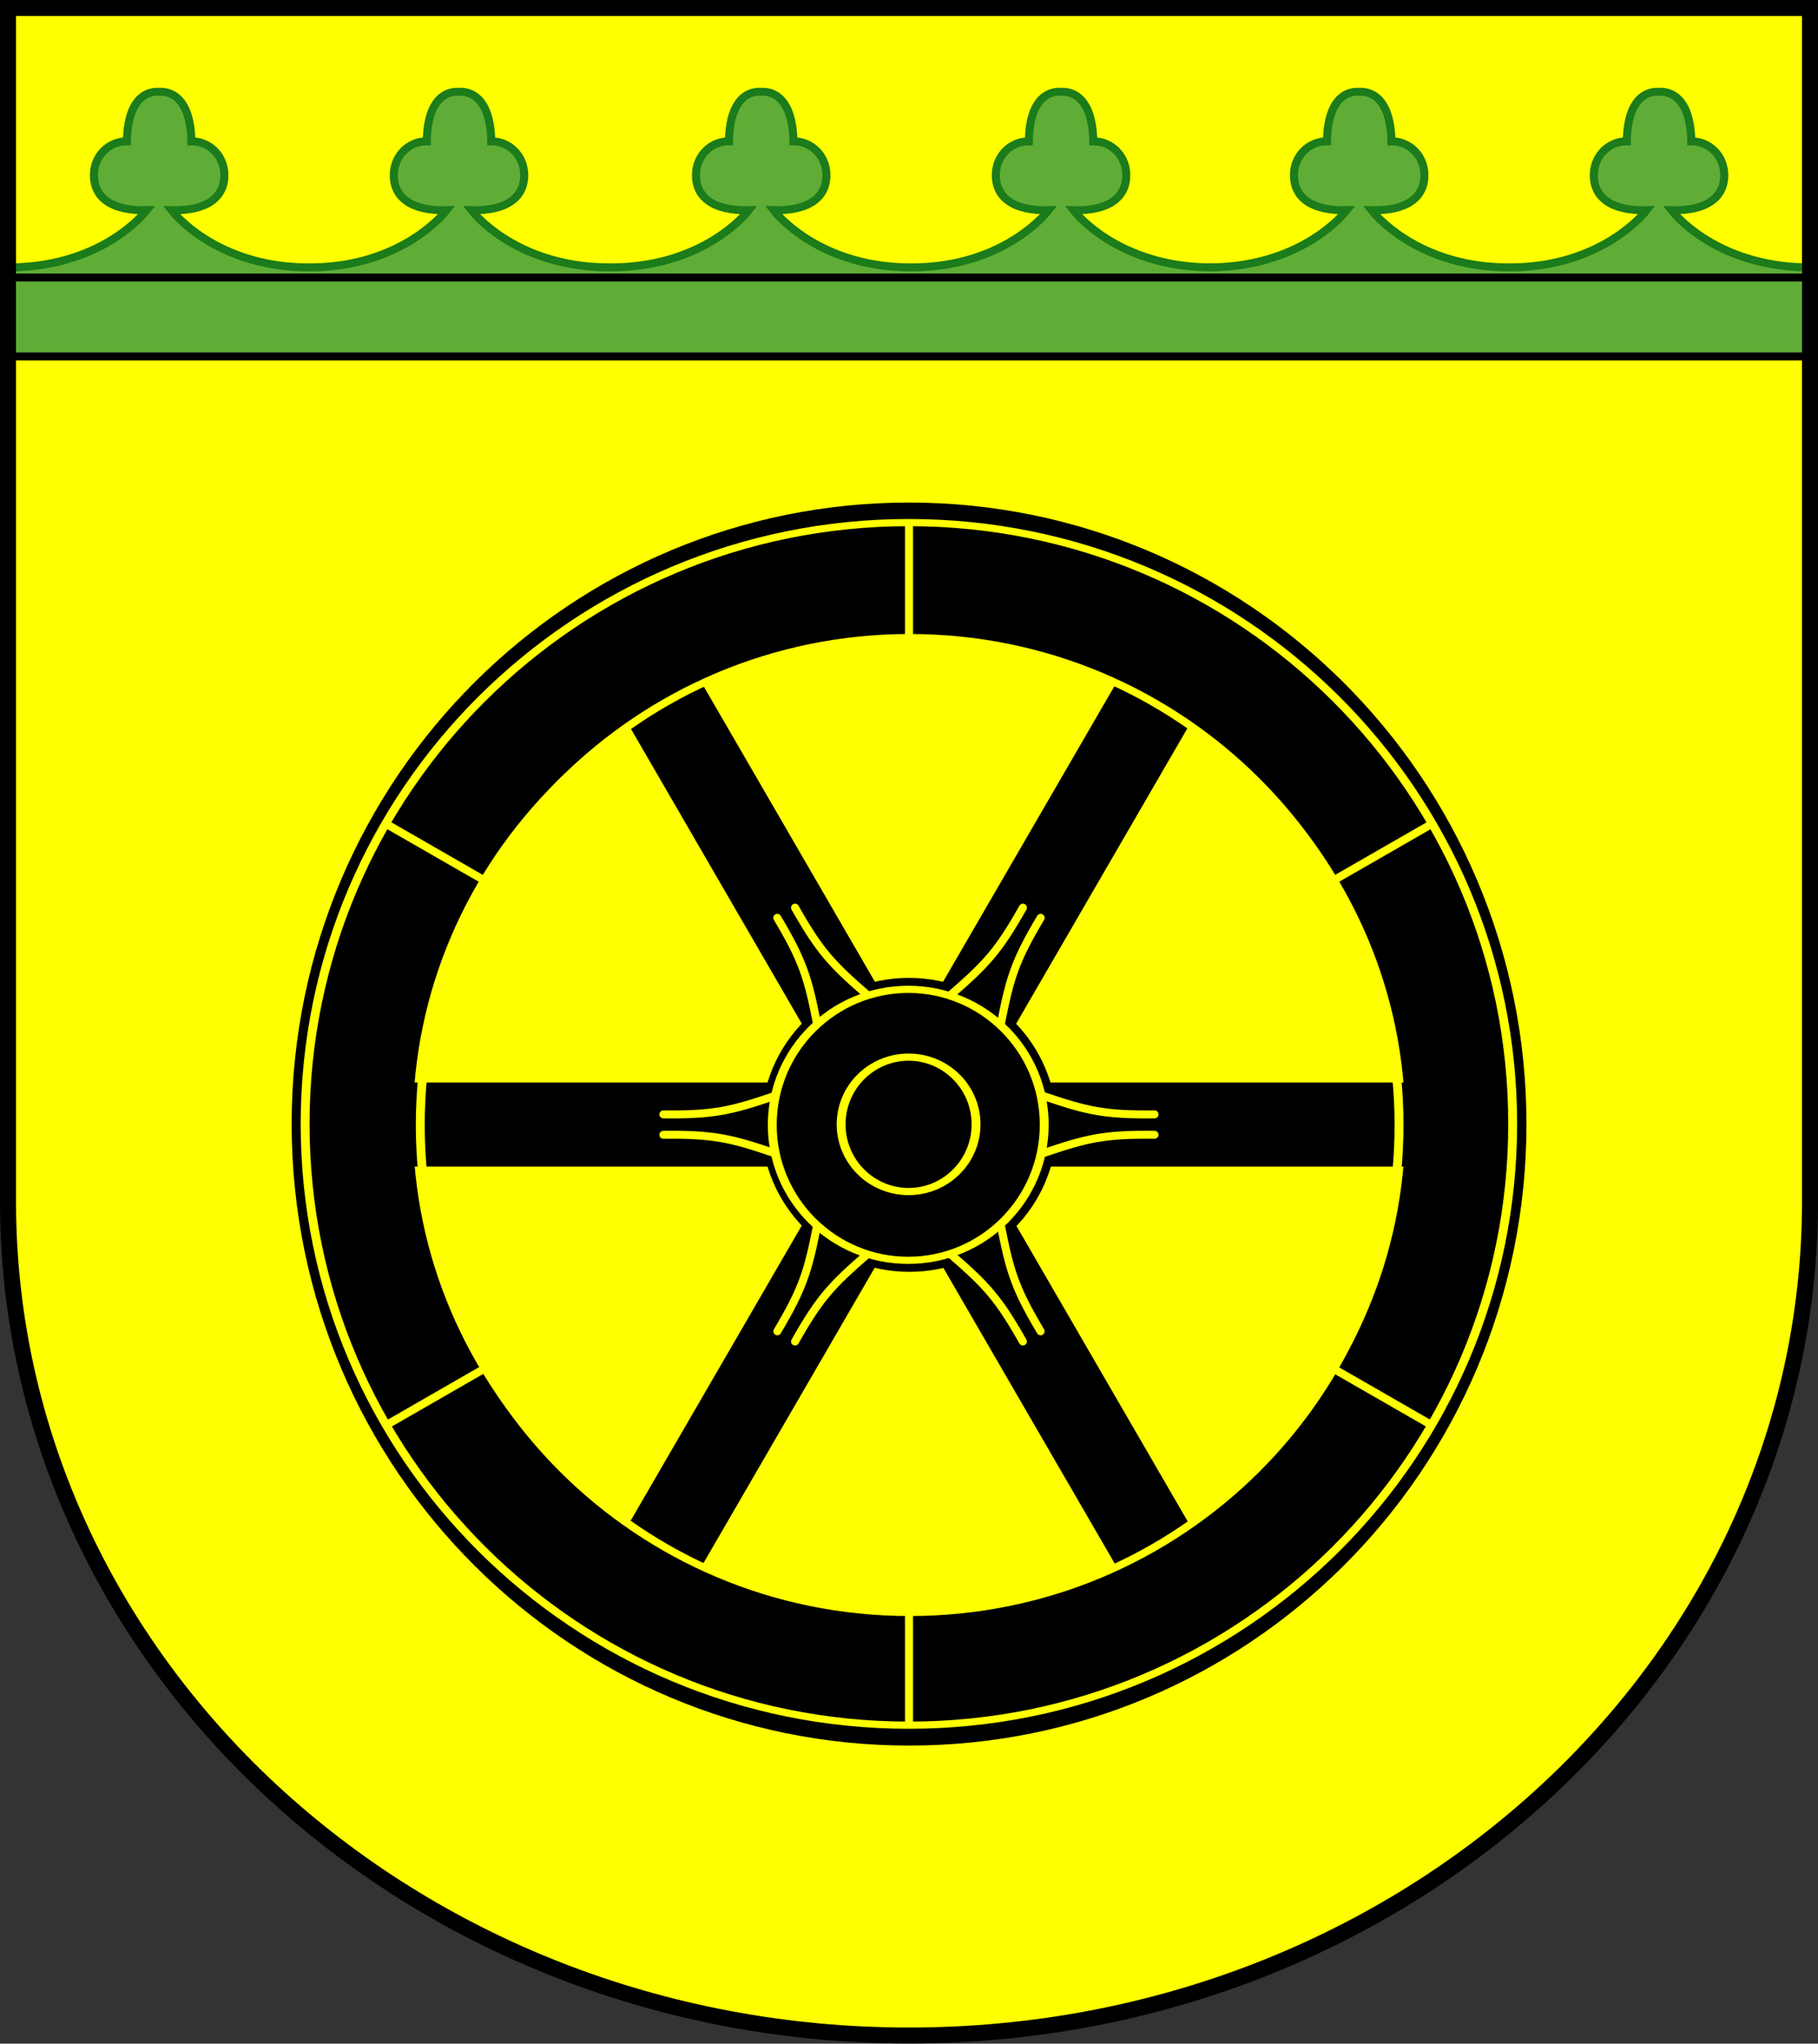 <?xml version="1.0" encoding="UTF-8" standalone="no"?>
<!-- Created with Inkscape (http://www.inkscape.org/) -->

<svg
   xmlns:dc="http://purl.org/dc/elements/1.1/"
   xmlns:cc="http://creativecommons.org/ns#"
   xmlns:rdf="http://www.w3.org/1999/02/22-rdf-syntax-ns#"
   xmlns:svg="http://www.w3.org/2000/svg"
   xmlns="http://www.w3.org/2000/svg"
   xmlns:sodipodi="http://sodipodi.sourceforge.net/DTD/sodipodi-0.dtd"
   xmlns:inkscape="http://www.inkscape.org/namespaces/inkscape"
   width="744.094"
   height="836.22"
   id="svg2"
   version="1.1"
   inkscape:version="0.48.3.1 r9886"
   sodipodi:docname="Wappen.svg">
  <rect width="100%" height="100%" fill="#333333" stroke="none"/>
  <defs
     id="defs4" />
  <sodipodi:namedview
     id="base"
     pagecolor="#ffffff"
     bordercolor="#666666"
     borderopacity="1.0"
     inkscape:pageopacity="0.0"
     inkscape:pageshadow="2"
     inkscape:zoom="0.67446329"
     inkscape:cx="372.04724"
     inkscape:cy="418.11023"
     inkscape:document-units="px"
     inkscape:current-layer="layer1"
     showgrid="false"
     inkscape:window-width="1236"
     inkscape:window-height="782"
     inkscape:window-x="40"
     inkscape:window-y="-1"
     inkscape:window-maximized="1"
     units="mm" />
  <g
     inkscape:label="Ebene 1"
     inkscape:groupmode="layer"
     id="layer1"
     style="display:inline"
     transform="translate(0,-216.142)">
    <g
       id="g4297"
       transform="matrix(1.639,0,0,1.632,-0.003,216.149)">
      <path
         style="fill:#ffff00;fill-opacity:1;stroke:none;display:inline"
         d="M 452,2 2,2 2,301.172 c 0,115.599 100.736,209.172 225,209.172 124.264,0 225,-93.572 225,-209.172 z"
         id="path3785"
         inkscape:connector-curvature="0"
         sodipodi:nodetypes="cccscc" />
      <g
         id="g4250">
        <rect
           y="66.642"
           x="1"
           height="6.786"
           width="452"
           id="rect3827"
           style="fill:#5fad36;fill-opacity:1;stroke:none" />
        <rect
           style="fill:#5fad36;fill-opacity:1;stroke:#000000;stroke-width:2;stroke-miterlimit:4;stroke-opacity:1;stroke-dasharray:none"
           id="rect3783"
           width="452"
           height="19.78"
           x="1"
           y="69.583" />
        <g
           id="g3822"
           transform="matrix(1.009,0,0,1,-0.004,-0.034)">
          <path
             sodipodi:nodetypes="ccsczcscccsczcscc"
             inkscape:connector-curvature="0"
             id="path3816"
             d="m 151,67.072 c -21.229,0.026 -32.139,-11.492 -34.311,-14.342 8.716,0.234 13.151,-3.235 13.06,-8.945 -0.078,-4.864 -3.887,-8.391 -8.163,-8.315 -0.23,-13.323 -7.507,-12.424 -8.029,-12.423 -0.522,0.002 -7.7,-0.9 -7.93,12.423 -4.276,-0.076 -8.085,3.451 -8.163,8.315 -0.092,5.71 4.344,9.179 13.06,8.945 C 108.351,55.58 97.441,67.099 76.5,67.072 55.559,67.099 44.649,55.58 42.476,52.73 51.192,52.964 55.628,49.494 55.536,43.784 55.458,38.921 51.649,35.394 47.373,35.47 47.144,22.147 39.866,23.046 39.345,23.047 c -0.522,0.002 -7.7,-0.9 -7.93,12.423 -4.276,-0.076 -8.085,3.451 -8.163,8.315 -0.092,5.71 4.344,9.179 13.06,8.945 C 34.139,55.58 23.229,67.099 2,67.072"
             style="fill:#5fad36;fill-opacity:1;stroke:#1c7b1a;stroke-width:1.991;stroke-linecap:butt;stroke-linejoin:miter;stroke-miterlimit:4;stroke-opacity:1;stroke-dasharray:none" />
          <path
             style="fill:#5fad36;fill-opacity:1;stroke:#1c7b1a;stroke-width:1.991;stroke-linecap:butt;stroke-linejoin:miter;stroke-miterlimit:4;stroke-opacity:1;stroke-dasharray:none"
             d="m 300,67.072 c -21.229,0.026 -32.139,-11.492 -34.311,-14.342 8.716,0.234 13.151,-3.235 13.06,-8.945 -0.078,-4.864 -3.887,-8.391 -8.163,-8.315 -0.23,-13.323 -7.507,-12.424 -8.029,-12.423 -0.522,0.002 -7.7,-0.9 -7.93,12.423 -4.276,-0.076 -8.085,3.451 -8.163,8.315 -0.092,5.71 4.344,9.179 13.06,8.945 -2.172,2.851 -13.083,14.369 -34.024,14.342 -20.941,0.026 -31.851,-11.492 -34.024,-14.342 8.716,0.234 13.151,-3.235 13.06,-8.945 -0.078,-4.864 -3.887,-8.391 -8.163,-8.315 -0.23,-13.323 -7.507,-12.424 -8.029,-12.423 -0.522,0.002 -7.7,-0.9 -7.93,12.423 -4.276,-0.076 -8.085,3.451 -8.163,8.315 -0.092,5.71 4.344,9.179 13.06,8.945 -2.172,2.851 -13.083,14.369 -34.311,14.342"
             id="path3818"
             inkscape:connector-curvature="0"
             sodipodi:nodetypes="ccsczcscccsczcscc" />
          <path
             sodipodi:nodetypes="ccsczcscccsczcscc"
             inkscape:connector-curvature="0"
             id="path3820"
             d="m 448,67.072 c -21.229,0.026 -32.139,-11.492 -34.311,-14.342 8.716,0.234 13.151,-3.235 13.06,-8.945 -0.078,-4.864 -3.887,-8.391 -8.163,-8.315 -0.23,-13.323 -7.507,-12.424 -8.029,-12.423 -0.522,0.002 -7.7,-0.9 -7.93,12.423 -4.276,-0.076 -8.085,3.451 -8.163,8.315 -0.092,5.71 4.344,9.179 13.06,8.945 -2.172,2.851 -13.083,14.369 -34.024,14.342 -20.941,0.026 -31.851,-11.492 -34.024,-14.342 8.716,0.234 13.151,-3.235 13.06,-8.945 -0.078,-4.864 -3.887,-8.391 -8.163,-8.315 -0.23,-13.323 -7.507,-12.424 -8.029,-12.423 -0.522,0.002 -7.7,-0.9 -7.93,12.423 -4.276,-0.076 -8.085,3.451 -8.163,8.315 -0.092,5.71 4.344,9.179 13.06,8.945 -2.172,2.851 -13.083,14.369 -34.311,14.342"
             style="fill:#5fad36;fill-opacity:1;stroke:#1c7b1a;stroke-width:1.991;stroke-linecap:butt;stroke-linejoin:miter;stroke-miterlimit:4;stroke-opacity:1;stroke-dasharray:none" />
        </g>
        <path
           style="fill:none;stroke:#000000;stroke-width:4;stroke-miterlimit:4;stroke-opacity:1"
           d="M 452,2 2,2 2,301.172 c 0,115.599 100.736,209.172 225,209.172 124.264,0 225,-93.572 225,-209.172 z"
           id="rect3007"
           inkscape:connector-curvature="0"
           sodipodi:nodetypes="cccscc" />
        <g
           id="g4212"
           transform="matrix(0.866,0.5,-0.5,0.866,171.392,-75.725)">
          <path
             transform="matrix(0.806,-0.465,0.52,0.901,-87.929,104.054)"
             d="m 347.013,299.29 c 0,73.75 -66.904,133.536 -149.434,133.536 -82.53,0 -149.434,-59.786 -149.434,-133.536 0,-73.75 66.904,-133.536 149.434,-133.536 82.53,0 149.434,59.786 149.434,133.536 z"
             sodipodi:ry="133.53641"
             sodipodi:rx="149.43359"
             sodipodi:cy="299.28955"
             sodipodi:cx="197.57938"
             id="path3073"
             style="fill:none;stroke:#000000;stroke-width:32.521;stroke-linecap:round;stroke-linejoin:round;stroke-miterlimit:4;stroke-opacity:1;stroke-dasharray:none;stroke-dashoffset:0"
             sodipodi:type="arc" />
          <rect
             transform="matrix(0.5,-0.866,0.866,0.5,0,0)"
             y="187.567"
             x="-141.215"
             height="300"
             width="21.063"
             id="rect3873"
             style="fill:#000000;fill-opacity:1;stroke:none" />
          <rect
             style="fill:#000000;fill-opacity:1;stroke:none"
             id="rect3901"
             width="21.063"
             height="300"
             x="-368.215"
             y="-94.392"
             transform="matrix(-0.5,-0.866,0.866,-0.5,0,0)" />
          <rect
             transform="scale(-1,-1)"
             y="-431.959"
             x="-237.532"
             height="300"
             width="21.063"
             id="rect3903"
             style="fill:#000000;fill-opacity:1;stroke:none" />
          <path
             sodipodi:type="arc"
             style="fill:#000000;fill-opacity:1;stroke:none"
             id="path3905"
             sodipodi:cx="197.57938"
             sodipodi:cy="299.28955"
             sodipodi:rx="149.43359"
             sodipodi:ry="133.53641"
             d="m 347.013,299.29 c 0,73.75 -66.904,133.536 -149.434,133.536 -82.53,0 -149.434,-59.786 -149.434,-133.536 0,-73.75 66.904,-133.536 149.434,-133.536 82.53,0 149.434,59.786 149.434,133.536 z"
             transform="matrix(0.214,-0.123,0.138,0.239,143.48,234.778)" />
          <path
             transform="matrix(0.887,-0.512,0.415,0.72,-43.586,192.01)"
             d="m 218.019,256.594 c 0,22.577 -14.845,40.878 -33.157,40.878 -18.312,0 -33.157,-18.302 -33.157,-40.878 0,-22.577 14.845,-40.878 33.157,-40.878 18.312,0 33.157,18.302 33.157,40.878 z"
             sodipodi:ry="40.87849"
             sodipodi:rx="33.156998"
             sodipodi:cy="256.59424"
             sodipodi:cx="184.86162"
             id="path3907"
             style="fill:none;stroke:#ffff00;stroke-width:2.168;stroke-miterlimit:4;stroke-opacity:1;stroke-dasharray:none"
             sodipodi:type="arc" />
          <path
             sodipodi:type="arc"
             style="fill:none;stroke:#ffff00;stroke-width:4.368;stroke-miterlimit:4;stroke-opacity:1;stroke-dasharray:none"
             id="path3911"
             sodipodi:cx="184.86162"
             sodipodi:cy="256.59424"
             sodipodi:rx="33.156998"
             sodipodi:ry="40.87849"
             d="m 218.019,256.594 c 0,22.577 -14.845,40.878 -33.157,40.878 -18.312,0 -33.157,-18.302 -33.157,-40.878 0,-22.577 14.845,-40.878 33.157,-40.878 18.312,0 33.157,18.302 33.157,40.878 z"
             transform="matrix(0.44,-0.254,0.206,0.357,92.689,237.311)" />
          <path
             sodipodi:type="arc"
             style="fill:none;stroke:#ffff00;stroke-width:0.488;stroke-miterlimit:4;stroke-opacity:1;stroke-dasharray:none"
             id="path3913"
             sodipodi:cx="184.86162"
             sodipodi:cy="256.59424"
             sodipodi:rx="33.156998"
             sodipodi:ry="40.87849"
             d="m 218.019,256.594 c 0,22.577 -14.845,40.878 -33.157,40.878 -18.312,0 -33.157,-18.302 -33.157,-40.878 0,-22.577 14.845,-40.878 33.157,-40.878 18.312,0 33.157,18.302 33.157,40.878 z"
             transform="matrix(3.938,-2.274,1.844,3.194,-974.25,-117.363)" />
          <path
             transform="matrix(3.192,-1.843,1.495,2.589,-746.487,-41.649)"
             d="m 218.019,256.594 c 0,22.577 -14.845,40.878 -33.157,40.878 -18.312,0 -33.157,-18.302 -33.157,-40.878 0,-22.577 14.845,-40.878 33.157,-40.878 18.312,0 33.157,18.302 33.157,40.878 z"
             sodipodi:ry="40.87849"
             sodipodi:rx="33.156998"
             sodipodi:cy="256.59424"
             sodipodi:cx="184.86162"
             id="path3915"
             style="fill:none;stroke:#ffff00;stroke-width:0.603;stroke-miterlimit:4;stroke-opacity:1;stroke-dasharray:none"
             sodipodi:type="arc" />
          <rect
             transform="matrix(0.866,-0.5,0.5,0.866,0,0)"
             y="206.994"
             x="54.608"
             height="37.16"
             width="2"
             id="rect3917"
             style="fill:#ffff00;fill-opacity:1;stroke:none" />
          <rect
             transform="matrix(0.866,-0.5,0.5,0.866,0,0)"
             style="fill:#ffff00;fill-opacity:1;stroke:none"
             id="rect3919"
             width="2"
             height="37.16"
             x="54.608"
             y="471.214" />
          <rect
             transform="matrix(0,-1,1,0,0,0)"
             style="fill:#ffff00;fill-opacity:1;stroke:none"
             id="rect3977"
             width="2"
             height="37.16"
             x="-282.959"
             y="76.31" />
          <rect
             transform="matrix(0,-1,1,0,0,0)"
             y="340.53"
             x="-282.959"
             height="37.16"
             width="2"
             id="rect3979"
             style="fill:#ffff00;fill-opacity:1;stroke:none" />
          <rect
             transform="matrix(-0.866,-0.5,0.5,-0.866,0,0)"
             y="-281.374"
             x="-338.567"
             height="37.16"
             width="2"
             id="rect3983"
             style="fill:#ffff00;fill-opacity:1;stroke:none" />
          <rect
             transform="matrix(-0.866,-0.5,0.5,-0.866,0,0)"
             style="fill:#ffff00;fill-opacity:1;stroke:none"
             id="rect3985"
             width="2"
             height="37.16"
             x="-338.567"
             y="-17.154" />
          <g
             transform="translate(0,-0.356)"
             id="g4176">
            <g
               id="g4166"
               transform="translate(0.211,0)">
              <path
                 sodipodi:nodetypes="cc"
                 inkscape:connector-curvature="0"
                 id="path4082"
                 d="m 229.345,220.984 c -0.144,12.527 0.881,16.842 4.624,27.799"
                 style="fill:none;stroke:#ffff00;stroke-width:2;stroke-linecap:round;stroke-linejoin:miter;stroke-miterlimit:4;stroke-opacity:1;stroke-dasharray:none" />
              <path
                 style="fill:none;stroke:#ffff00;stroke-width:2;stroke-linecap:round;stroke-linejoin:miter;stroke-miterlimit:4;stroke-opacity:1;stroke-dasharray:none"
                 d="m 224.234,220.984 c 0.144,12.527 -0.881,16.842 -4.624,27.799"
                 id="path4130"
                 inkscape:connector-curvature="0"
                 sodipodi:nodetypes="cc" />
            </g>
            <g
               transform="matrix(1,0,0,-1,0.211,564.63)"
               id="g4170">
              <path
                 style="fill:none;stroke:#ffff00;stroke-width:2;stroke-linecap:round;stroke-linejoin:miter;stroke-miterlimit:4;stroke-opacity:1;stroke-dasharray:none"
                 d="m 229.345,220.984 c -0.144,12.527 0.881,16.842 4.624,27.799"
                 id="path4172"
                 inkscape:connector-curvature="0"
                 sodipodi:nodetypes="cc" />
              <path
                 sodipodi:nodetypes="cc"
                 inkscape:connector-curvature="0"
                 id="path4174"
                 d="m 224.234,220.984 c 0.144,12.527 -0.881,16.842 -4.624,27.799"
                 style="fill:none;stroke:#ffff00;stroke-width:2;stroke-linecap:round;stroke-linejoin:miter;stroke-miterlimit:4;stroke-opacity:1;stroke-dasharray:none" />
            </g>
          </g>
          <g
             id="g4184"
             transform="matrix(0.5,-0.866,0.866,0.5,-130.992,337.389)">
            <g
               transform="translate(0.211,0)"
               id="g4186">
              <path
                 style="fill:none;stroke:#ffff00;stroke-width:2;stroke-linecap:round;stroke-linejoin:miter;stroke-miterlimit:4;stroke-opacity:1;stroke-dasharray:none"
                 d="m 229.345,220.984 c -0.144,12.527 0.881,16.842 4.624,27.799"
                 id="path4188"
                 inkscape:connector-curvature="0"
                 sodipodi:nodetypes="cc" />
              <path
                 sodipodi:nodetypes="cc"
                 inkscape:connector-curvature="0"
                 id="path4190"
                 d="m 224.234,220.984 c 0.144,12.527 -0.881,16.842 -4.624,27.799"
                 style="fill:none;stroke:#ffff00;stroke-width:2;stroke-linecap:round;stroke-linejoin:miter;stroke-miterlimit:4;stroke-opacity:1;stroke-dasharray:none" />
            </g>
            <g
               id="g4192"
               transform="matrix(1,0,0,-1,0.211,564.63)">
              <path
                 sodipodi:nodetypes="cc"
                 inkscape:connector-curvature="0"
                 id="path4194"
                 d="m 229.345,220.984 c -0.144,12.527 0.881,16.842 4.624,27.799"
                 style="fill:none;stroke:#ffff00;stroke-width:2;stroke-linecap:round;stroke-linejoin:miter;stroke-miterlimit:4;stroke-opacity:1;stroke-dasharray:none" />
              <path
                 style="fill:none;stroke:#ffff00;stroke-width:2;stroke-linecap:round;stroke-linejoin:miter;stroke-miterlimit:4;stroke-opacity:1;stroke-dasharray:none"
                 d="m 224.234,220.984 c 0.144,12.527 -0.881,16.842 -4.624,27.799"
                 id="path4196"
                 inkscape:connector-curvature="0"
                 sodipodi:nodetypes="cc" />
            </g>
          </g>
          <g
             transform="matrix(-0.5,-0.866,0.866,-0.5,96.008,619.705)"
             id="g4198">
            <g
               id="g4200"
               transform="translate(0.211,0)">
              <path
                 sodipodi:nodetypes="cc"
                 inkscape:connector-curvature="0"
                 id="path4202"
                 d="m 229.345,220.984 c -0.144,12.527 0.881,16.842 4.624,27.799"
                 style="fill:none;stroke:#ffff00;stroke-width:2;stroke-linecap:round;stroke-linejoin:miter;stroke-miterlimit:4;stroke-opacity:1;stroke-dasharray:none" />
              <path
                 style="fill:none;stroke:#ffff00;stroke-width:2;stroke-linecap:round;stroke-linejoin:miter;stroke-miterlimit:4;stroke-opacity:1;stroke-dasharray:none"
                 d="m 224.234,220.984 c 0.144,12.527 -0.881,16.842 -4.624,27.799"
                 id="path4204"
                 inkscape:connector-curvature="0"
                 sodipodi:nodetypes="cc" />
            </g>
            <g
               transform="matrix(1,0,0,-1,0.211,564.63)"
               id="g4206">
              <path
                 style="fill:none;stroke:#ffff00;stroke-width:2;stroke-linecap:round;stroke-linejoin:miter;stroke-miterlimit:4;stroke-opacity:1;stroke-dasharray:none"
                 d="m 229.345,220.984 c -0.144,12.527 0.881,16.842 4.624,27.799"
                 id="path4208"
                 inkscape:connector-curvature="0"
                 sodipodi:nodetypes="cc" />
              <path
                 sodipodi:nodetypes="cc"
                 inkscape:connector-curvature="0"
                 id="path4210"
                 d="m 224.234,220.984 c 0.144,12.527 -0.881,16.842 -4.624,27.799"
                 style="fill:none;stroke:#ffff00;stroke-width:2;stroke-linecap:round;stroke-linejoin:miter;stroke-miterlimit:4;stroke-opacity:1;stroke-dasharray:none" />
            </g>
          </g>
        </g>
      </g>
    </g>
  </g>
</svg>

